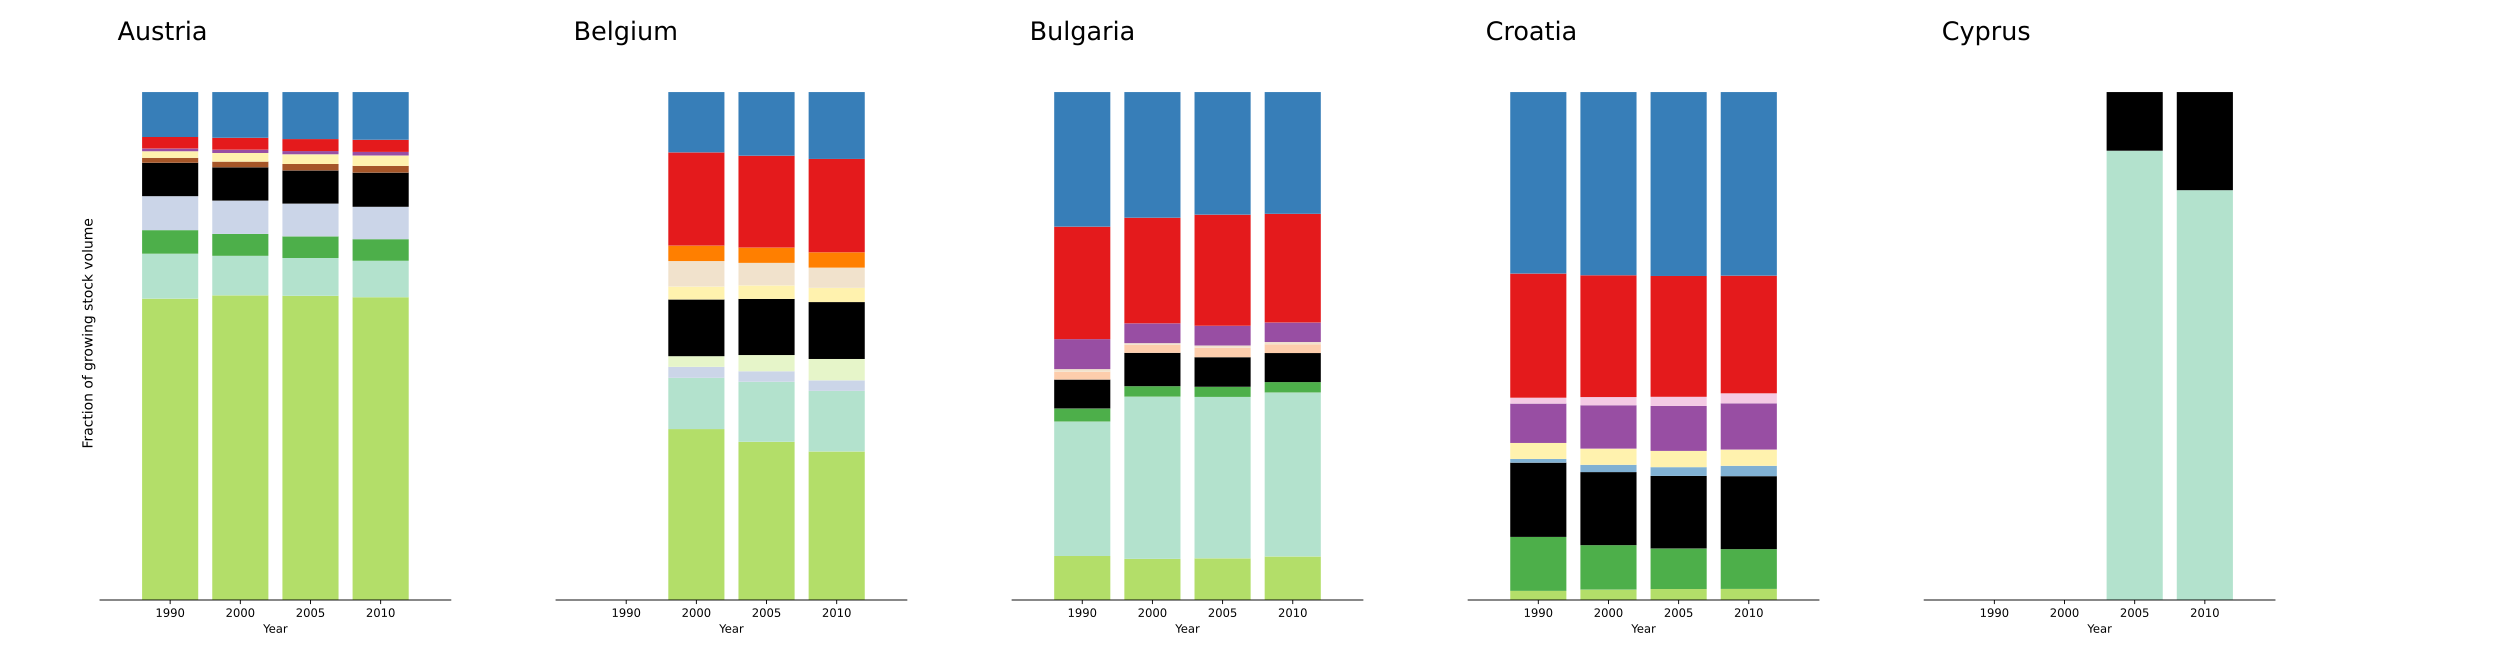 <?xml version="1.0" encoding="utf-8" standalone="no"?>
<!DOCTYPE svg PUBLIC "-//W3C//DTD SVG 1.1//EN"
  "http://www.w3.org/Graphics/SVG/1.1/DTD/svg11.dtd">
<!-- Created with matplotlib (https://matplotlib.org/) -->
<svg height="576pt" version="1.1" viewBox="0 0 2160 576" width="2160pt" xmlns="http://www.w3.org/2000/svg" xmlns:xlink="http://www.w3.org/1999/xlink">
 <defs>
  <style type="text/css">
*{stroke-linecap:butt;stroke-linejoin:round;}
  </style>
 </defs>
 <g id="figure_1">
  <g id="patch_1">
   <path d="M 0 576 
L 2160 576 
L 2160 0 
L 0 0 
z
" style="fill:#ffffff;"/>
  </g>
  <g id="axes_1">
   <g id="patch_2">
    <path d="M 86.4 518.4 
L 389.497 518.4 
L 389.497 57.6 
L 86.4 57.6 
z
" style="fill:#ffffff;"/>
   </g>
   <g id="patch_3">
    <path clip-path="url(#p9f1f3464ae)" d="M 122.772 518.4 
L 171.267 518.4 
L 171.267 258.021 
L 122.772 258.021 
z
" style="fill:#b3de69;"/>
   </g>
   <g id="patch_4">
    <path clip-path="url(#p9f1f3464ae)" d="M 183.391 518.4 
L 231.886 518.4 
L 231.886 255.168 
L 183.391 255.168 
z
" style="fill:#b3de69;"/>
   </g>
   <g id="patch_5">
    <path clip-path="url(#p9f1f3464ae)" d="M 244.01 518.4 
L 292.506 518.4 
L 292.506 255.564 
L 244.01 255.564 
z
" style="fill:#b3de69;"/>
   </g>
   <g id="patch_6">
    <path clip-path="url(#p9f1f3464ae)" d="M 304.63 518.4 
L 353.125 518.4 
L 353.125 256.796 
L 304.63 256.796 
z
" style="fill:#b3de69;"/>
   </g>
   <g id="patch_7">
    <path clip-path="url(#p9f1f3464ae)" d="M 122.772 258.021 
L 171.267 258.021 
L 171.267 219.201 
L 122.772 219.201 
z
" style="fill:#b3e2cd;"/>
   </g>
   <g id="patch_8">
    <path clip-path="url(#p9f1f3464ae)" d="M 183.391 255.168 
L 231.886 255.168 
L 231.886 221.03 
L 183.391 221.03 
z
" style="fill:#b3e2cd;"/>
   </g>
   <g id="patch_9">
    <path clip-path="url(#p9f1f3464ae)" d="M 244.01 255.564 
L 292.506 255.564 
L 292.506 222.908 
L 244.01 222.908 
z
" style="fill:#b3e2cd;"/>
   </g>
   <g id="patch_10">
    <path clip-path="url(#p9f1f3464ae)" d="M 304.63 256.796 
L 353.125 256.796 
L 353.125 225.31 
L 304.63 225.31 
z
" style="fill:#b3e2cd;"/>
   </g>
   <g id="patch_11">
    <path clip-path="url(#p9f1f3464ae)" d="M 122.772 219.201 
L 171.267 219.201 
L 171.267 198.844 
L 122.772 198.844 
z
" style="fill:#4daf4a;"/>
   </g>
   <g id="patch_12">
    <path clip-path="url(#p9f1f3464ae)" d="M 183.391 221.03 
L 231.886 221.03 
L 231.886 202.11 
L 183.391 202.11 
z
" style="fill:#4daf4a;"/>
   </g>
   <g id="patch_13">
    <path clip-path="url(#p9f1f3464ae)" d="M 244.01 222.908 
L 292.506 222.908 
L 292.506 204.191 
L 244.01 204.191 
z
" style="fill:#4daf4a;"/>
   </g>
   <g id="patch_14">
    <path clip-path="url(#p9f1f3464ae)" d="M 304.63 225.31 
L 353.125 225.31 
L 353.125 206.652 
L 304.63 206.652 
z
" style="fill:#4daf4a;"/>
   </g>
   <g id="patch_15">
    <path clip-path="url(#p9f1f3464ae)" d="M 122.772 198.844 
L 171.267 198.844 
L 171.267 169.492 
L 122.772 169.492 
z
" style="fill:#cbd5e8;"/>
   </g>
   <g id="patch_16">
    <path clip-path="url(#p9f1f3464ae)" d="M 183.391 202.11 
L 231.886 202.11 
L 231.886 173.319 
L 183.391 173.319 
z
" style="fill:#cbd5e8;"/>
   </g>
   <g id="patch_17">
    <path clip-path="url(#p9f1f3464ae)" d="M 244.01 204.191 
L 292.506 204.191 
L 292.506 175.916 
L 244.01 175.916 
z
" style="fill:#cbd5e8;"/>
   </g>
   <g id="patch_18">
    <path clip-path="url(#p9f1f3464ae)" d="M 304.63 206.652 
L 353.125 206.652 
L 353.125 178.665 
L 304.63 178.665 
z
" style="fill:#cbd5e8;"/>
   </g>
   <g id="patch_19">
    <path clip-path="url(#p9f1f3464ae)" d="M 122.772 169.492 
L 171.267 169.492 
L 171.267 140.614 
L 122.772 140.614 
z
"/>
   </g>
   <g id="patch_20">
    <path clip-path="url(#p9f1f3464ae)" d="M 183.391 173.319 
L 231.886 173.319 
L 231.886 144.528 
L 183.391 144.528 
z
"/>
   </g>
   <g id="patch_21">
    <path clip-path="url(#p9f1f3464ae)" d="M 244.01 175.916 
L 292.506 175.916 
L 292.506 147.243 
L 244.01 147.243 
z
"/>
   </g>
   <g id="patch_22">
    <path clip-path="url(#p9f1f3464ae)" d="M 304.63 178.665 
L 353.125 178.665 
L 353.125 149.123 
L 304.63 149.123 
z
"/>
   </g>
   <g id="patch_23">
    <path clip-path="url(#p9f1f3464ae)" d="M 122.772 140.614 
L 171.267 140.614 
L 171.267 136.353 
L 122.772 136.353 
z
" style="fill:#a65628;"/>
   </g>
   <g id="patch_24">
    <path clip-path="url(#p9f1f3464ae)" d="M 183.391 144.528 
L 231.886 144.528 
L 231.886 139.593 
L 183.391 139.593 
z
" style="fill:#a65628;"/>
   </g>
   <g id="patch_25">
    <path clip-path="url(#p9f1f3464ae)" d="M 244.01 147.243 
L 292.506 147.243 
L 292.506 141.668 
L 244.01 141.668 
z
" style="fill:#a65628;"/>
   </g>
   <g id="patch_26">
    <path clip-path="url(#p9f1f3464ae)" d="M 304.63 149.123 
L 353.125 149.123 
L 353.125 143.292 
L 304.63 143.292 
z
" style="fill:#a65628;"/>
   </g>
   <g id="patch_27">
    <path clip-path="url(#p9f1f3464ae)" d="M 122.772 136.353 
L 171.267 136.353 
L 171.267 130.672 
L 122.772 130.672 
z
" style="fill:#fff2ae;"/>
   </g>
   <g id="patch_28">
    <path clip-path="url(#p9f1f3464ae)" d="M 183.391 139.593 
L 231.886 139.593 
L 231.886 132.189 
L 183.391 132.189 
z
" style="fill:#fff2ae;"/>
   </g>
   <g id="patch_29">
    <path clip-path="url(#p9f1f3464ae)" d="M 244.01 141.668 
L 292.506 141.668 
L 292.506 133.305 
L 244.01 133.305 
z
" style="fill:#fff2ae;"/>
   </g>
   <g id="patch_30">
    <path clip-path="url(#p9f1f3464ae)" d="M 304.63 143.292 
L 353.125 143.292 
L 353.125 134.351 
L 304.63 134.351 
z
" style="fill:#fff2ae;"/>
   </g>
   <g id="patch_31">
    <path clip-path="url(#p9f1f3464ae)" d="M 122.772 130.672 
L 171.267 130.672 
L 171.267 128.305 
L 122.772 128.305 
z
" style="fill:#984ea3;"/>
   </g>
   <g id="patch_32">
    <path clip-path="url(#p9f1f3464ae)" d="M 183.391 132.189 
L 231.886 132.189 
L 231.886 129.31 
L 183.391 129.31 
z
" style="fill:#984ea3;"/>
   </g>
   <g id="patch_33">
    <path clip-path="url(#p9f1f3464ae)" d="M 244.01 133.305 
L 292.506 133.305 
L 292.506 130.517 
L 244.01 130.517 
z
" style="fill:#984ea3;"/>
   </g>
   <g id="patch_34">
    <path clip-path="url(#p9f1f3464ae)" d="M 304.63 134.351 
L 353.125 134.351 
L 353.125 131.242 
L 304.63 131.242 
z
" style="fill:#984ea3;"/>
   </g>
   <g id="patch_35">
    <path clip-path="url(#p9f1f3464ae)" d="M 122.772 128.305 
L 171.267 128.305 
L 171.267 118.363 
L 122.772 118.363 
z
" style="fill:#e41a1c;"/>
   </g>
   <g id="patch_36">
    <path clip-path="url(#p9f1f3464ae)" d="M 183.391 129.31 
L 231.886 129.31 
L 231.886 119.028 
L 183.391 119.028 
z
" style="fill:#e41a1c;"/>
   </g>
   <g id="patch_37">
    <path clip-path="url(#p9f1f3464ae)" d="M 244.01 130.517 
L 292.506 130.517 
L 292.506 120.163 
L 244.01 120.163 
z
" style="fill:#e41a1c;"/>
   </g>
   <g id="patch_38">
    <path clip-path="url(#p9f1f3464ae)" d="M 304.63 131.242 
L 353.125 131.242 
L 353.125 120.746 
L 304.63 120.746 
z
" style="fill:#e41a1c;"/>
   </g>
   <g id="patch_39">
    <path clip-path="url(#p9f1f3464ae)" d="M 122.772 118.363 
L 171.267 118.363 
L 171.267 79.543 
L 122.772 79.543 
z
" style="fill:#377eb8;"/>
   </g>
   <g id="patch_40">
    <path clip-path="url(#p9f1f3464ae)" d="M 183.391 119.028 
L 231.886 119.028 
L 231.886 79.543 
L 183.391 79.543 
z
" style="fill:#377eb8;"/>
   </g>
   <g id="patch_41">
    <path clip-path="url(#p9f1f3464ae)" d="M 244.01 120.163 
L 292.506 120.163 
L 292.506 79.543 
L 244.01 79.543 
z
" style="fill:#377eb8;"/>
   </g>
   <g id="patch_42">
    <path clip-path="url(#p9f1f3464ae)" d="M 304.63 120.746 
L 353.125 120.746 
L 353.125 79.543 
L 304.63 79.543 
z
" style="fill:#377eb8;"/>
   </g>
   <g id="matplotlib.axis_1">
    <g id="xtick_1">
     <g id="line2d_1">
      <defs>
       <path d="M 0 0 
L 0 3.5 
" id="m6a57e034b2" style="stroke:#000000;stroke-width:0.8;"/>
      </defs>
      <g>
       <use style="stroke:#000000;stroke-width:0.8;" x="147.019" xlink:href="#m6a57e034b2" y="518.4"/>
      </g>
     </g>
     <g id="text_1">
      <!-- 1990 -->
      <defs>
       <path d="M 12.406 8.297 
L 28.516 8.297 
L 28.516 63.922 
L 10.984 60.406 
L 10.984 69.391 
L 28.422 72.906 
L 38.281 72.906 
L 38.281 8.297 
L 54.391 8.297 
L 54.391 0 
L 12.406 0 
z
" id="DejaVuSans-49"/>
       <path d="M 10.984 1.516 
L 10.984 10.5 
Q 14.703 8.734 18.5 7.812 
Q 22.312 6.891 25.984 6.891 
Q 35.75 6.891 40.891 13.453 
Q 46.047 20.016 46.781 33.406 
Q 43.953 29.203 39.594 26.953 
Q 35.25 24.703 29.984 24.703 
Q 19.047 24.703 12.672 31.312 
Q 6.297 37.938 6.297 49.422 
Q 6.297 60.641 12.938 67.422 
Q 19.578 74.219 30.609 74.219 
Q 43.266 74.219 49.922 64.516 
Q 56.594 54.828 56.594 36.375 
Q 56.594 19.141 48.406 8.859 
Q 40.234 -1.422 26.422 -1.422 
Q 22.703 -1.422 18.891 -0.688 
Q 15.094 0.047 10.984 1.516 
z
M 30.609 32.422 
Q 37.25 32.422 41.125 36.953 
Q 45.016 41.5 45.016 49.422 
Q 45.016 57.281 41.125 61.844 
Q 37.25 66.406 30.609 66.406 
Q 23.969 66.406 20.094 61.844 
Q 16.219 57.281 16.219 49.422 
Q 16.219 41.5 20.094 36.953 
Q 23.969 32.422 30.609 32.422 
z
" id="DejaVuSans-57"/>
       <path d="M 31.781 66.406 
Q 24.172 66.406 20.328 58.906 
Q 16.5 51.422 16.5 36.375 
Q 16.5 21.391 20.328 13.891 
Q 24.172 6.391 31.781 6.391 
Q 39.453 6.391 43.281 13.891 
Q 47.125 21.391 47.125 36.375 
Q 47.125 51.422 43.281 58.906 
Q 39.453 66.406 31.781 66.406 
z
M 31.781 74.219 
Q 44.047 74.219 50.516 64.516 
Q 56.984 54.828 56.984 36.375 
Q 56.984 17.969 50.516 8.266 
Q 44.047 -1.422 31.781 -1.422 
Q 19.531 -1.422 13.062 8.266 
Q 6.594 17.969 6.594 36.375 
Q 6.594 54.828 13.062 64.516 
Q 19.531 74.219 31.781 74.219 
z
" id="DejaVuSans-48"/>
      </defs>
      <g transform="translate(134.294 532.998)scale(0.1 -0.1)">
       <use xlink:href="#DejaVuSans-49"/>
       <use x="63.623" xlink:href="#DejaVuSans-57"/>
       <use x="127.246" xlink:href="#DejaVuSans-57"/>
       <use x="190.869" xlink:href="#DejaVuSans-48"/>
      </g>
     </g>
    </g>
    <g id="xtick_2">
     <g id="line2d_2">
      <g>
       <use style="stroke:#000000;stroke-width:0.8;" x="207.639" xlink:href="#m6a57e034b2" y="518.4"/>
      </g>
     </g>
     <g id="text_2">
      <!-- 2000 -->
      <defs>
       <path d="M 19.188 8.297 
L 53.609 8.297 
L 53.609 0 
L 7.328 0 
L 7.328 8.297 
Q 12.938 14.109 22.625 23.891 
Q 32.328 33.688 34.812 36.531 
Q 39.547 41.844 41.422 45.531 
Q 43.312 49.219 43.312 52.781 
Q 43.312 58.594 39.234 62.25 
Q 35.156 65.922 28.609 65.922 
Q 23.969 65.922 18.812 64.312 
Q 13.672 62.703 7.812 59.422 
L 7.812 69.391 
Q 13.766 71.781 18.938 73 
Q 24.125 74.219 28.422 74.219 
Q 39.75 74.219 46.484 68.547 
Q 53.219 62.891 53.219 53.422 
Q 53.219 48.922 51.531 44.891 
Q 49.859 40.875 45.406 35.406 
Q 44.188 33.984 37.641 27.219 
Q 31.109 20.453 19.188 8.297 
z
" id="DejaVuSans-50"/>
      </defs>
      <g transform="translate(194.914 532.998)scale(0.1 -0.1)">
       <use xlink:href="#DejaVuSans-50"/>
       <use x="63.623" xlink:href="#DejaVuSans-48"/>
       <use x="127.246" xlink:href="#DejaVuSans-48"/>
       <use x="190.869" xlink:href="#DejaVuSans-48"/>
      </g>
     </g>
    </g>
    <g id="xtick_3">
     <g id="line2d_3">
      <g>
       <use style="stroke:#000000;stroke-width:0.8;" x="268.258" xlink:href="#m6a57e034b2" y="518.4"/>
      </g>
     </g>
     <g id="text_3">
      <!-- 2005 -->
      <defs>
       <path d="M 10.797 72.906 
L 49.516 72.906 
L 49.516 64.594 
L 19.828 64.594 
L 19.828 46.734 
Q 21.969 47.469 24.109 47.828 
Q 26.266 48.188 28.422 48.188 
Q 40.625 48.188 47.75 41.5 
Q 54.891 34.812 54.891 23.391 
Q 54.891 11.625 47.562 5.094 
Q 40.234 -1.422 26.906 -1.422 
Q 22.312 -1.422 17.547 -0.641 
Q 12.797 0.141 7.719 1.703 
L 7.719 11.625 
Q 12.109 9.234 16.797 8.062 
Q 21.484 6.891 26.703 6.891 
Q 35.156 6.891 40.078 11.328 
Q 45.016 15.766 45.016 23.391 
Q 45.016 31 40.078 35.438 
Q 35.156 39.891 26.703 39.891 
Q 22.75 39.891 18.812 39.016 
Q 14.891 38.141 10.797 36.281 
z
" id="DejaVuSans-53"/>
      </defs>
      <g transform="translate(255.533 532.998)scale(0.1 -0.1)">
       <use xlink:href="#DejaVuSans-50"/>
       <use x="63.623" xlink:href="#DejaVuSans-48"/>
       <use x="127.246" xlink:href="#DejaVuSans-48"/>
       <use x="190.869" xlink:href="#DejaVuSans-53"/>
      </g>
     </g>
    </g>
    <g id="xtick_4">
     <g id="line2d_4">
      <g>
       <use style="stroke:#000000;stroke-width:0.8;" x="328.877" xlink:href="#m6a57e034b2" y="518.4"/>
      </g>
     </g>
     <g id="text_4">
      <!-- 2010 -->
      <g transform="translate(316.152 532.998)scale(0.1 -0.1)">
       <use xlink:href="#DejaVuSans-50"/>
       <use x="63.623" xlink:href="#DejaVuSans-48"/>
       <use x="127.246" xlink:href="#DejaVuSans-49"/>
       <use x="190.869" xlink:href="#DejaVuSans-48"/>
      </g>
     </g>
    </g>
    <g id="text_5">
     <!-- Year -->
     <defs>
      <path d="M -0.203 72.906 
L 10.406 72.906 
L 30.609 42.922 
L 50.688 72.906 
L 61.281 72.906 
L 35.5 34.719 
L 35.5 0 
L 25.594 0 
L 25.594 34.719 
z
" id="DejaVuSans-89"/>
      <path d="M 56.203 29.594 
L 56.203 25.203 
L 14.891 25.203 
Q 15.484 15.922 20.484 11.062 
Q 25.484 6.203 34.422 6.203 
Q 39.594 6.203 44.453 7.469 
Q 49.312 8.734 54.109 11.281 
L 54.109 2.781 
Q 49.266 0.734 44.188 -0.344 
Q 39.109 -1.422 33.891 -1.422 
Q 20.797 -1.422 13.156 6.188 
Q 5.516 13.812 5.516 26.812 
Q 5.516 40.234 12.766 48.109 
Q 20.016 56 32.328 56 
Q 43.359 56 49.781 48.891 
Q 56.203 41.797 56.203 29.594 
z
M 47.219 32.234 
Q 47.125 39.594 43.094 43.984 
Q 39.062 48.391 32.422 48.391 
Q 24.906 48.391 20.391 44.141 
Q 15.875 39.891 15.188 32.172 
z
" id="DejaVuSans-101"/>
      <path d="M 34.281 27.484 
Q 23.391 27.484 19.188 25 
Q 14.984 22.516 14.984 16.5 
Q 14.984 11.719 18.141 8.906 
Q 21.297 6.109 26.703 6.109 
Q 34.188 6.109 38.703 11.406 
Q 43.219 16.703 43.219 25.484 
L 43.219 27.484 
z
M 52.203 31.203 
L 52.203 0 
L 43.219 0 
L 43.219 8.297 
Q 40.141 3.328 35.547 0.953 
Q 30.953 -1.422 24.312 -1.422 
Q 15.922 -1.422 10.953 3.297 
Q 6 8.016 6 15.922 
Q 6 25.141 12.172 29.828 
Q 18.359 34.516 30.609 34.516 
L 43.219 34.516 
L 43.219 35.406 
Q 43.219 41.609 39.141 45 
Q 35.062 48.391 27.688 48.391 
Q 23 48.391 18.547 47.266 
Q 14.109 46.141 10.016 43.891 
L 10.016 52.203 
Q 14.938 54.109 19.578 55.047 
Q 24.219 56 28.609 56 
Q 40.484 56 46.344 49.844 
Q 52.203 43.703 52.203 31.203 
z
" id="DejaVuSans-97"/>
      <path d="M 41.109 46.297 
Q 39.594 47.172 37.812 47.578 
Q 36.031 48 33.891 48 
Q 26.266 48 22.188 43.047 
Q 18.109 38.094 18.109 28.812 
L 18.109 0 
L 9.078 0 
L 9.078 54.688 
L 18.109 54.688 
L 18.109 46.188 
Q 20.953 51.172 25.484 53.578 
Q 30.031 56 36.531 56 
Q 37.453 56 38.578 55.875 
Q 39.703 55.766 41.062 55.516 
z
" id="DejaVuSans-114"/>
     </defs>
     <g transform="translate(227.361 546.677)scale(0.1 -0.1)">
      <use xlink:href="#DejaVuSans-89"/>
      <use x="47.834" xlink:href="#DejaVuSans-101"/>
      <use x="109.357" xlink:href="#DejaVuSans-97"/>
      <use x="170.637" xlink:href="#DejaVuSans-114"/>
     </g>
    </g>
   </g>
   <g id="matplotlib.axis_2">
    <g id="text_6">
     <!-- Fraction of growing stock volume -->
     <defs>
      <path d="M 9.812 72.906 
L 51.703 72.906 
L 51.703 64.594 
L 19.672 64.594 
L 19.672 43.109 
L 48.578 43.109 
L 48.578 34.812 
L 19.672 34.812 
L 19.672 0 
L 9.812 0 
z
" id="DejaVuSans-70"/>
      <path d="M 48.781 52.594 
L 48.781 44.188 
Q 44.969 46.297 41.141 47.344 
Q 37.312 48.391 33.406 48.391 
Q 24.656 48.391 19.812 42.844 
Q 14.984 37.312 14.984 27.297 
Q 14.984 17.281 19.812 11.734 
Q 24.656 6.203 33.406 6.203 
Q 37.312 6.203 41.141 7.25 
Q 44.969 8.297 48.781 10.406 
L 48.781 2.094 
Q 45.016 0.344 40.984 -0.531 
Q 36.969 -1.422 32.422 -1.422 
Q 20.062 -1.422 12.781 6.344 
Q 5.516 14.109 5.516 27.297 
Q 5.516 40.672 12.859 48.328 
Q 20.219 56 33.016 56 
Q 37.156 56 41.109 55.141 
Q 45.062 54.297 48.781 52.594 
z
" id="DejaVuSans-99"/>
      <path d="M 18.312 70.219 
L 18.312 54.688 
L 36.812 54.688 
L 36.812 47.703 
L 18.312 47.703 
L 18.312 18.016 
Q 18.312 11.328 20.141 9.422 
Q 21.969 7.516 27.594 7.516 
L 36.812 7.516 
L 36.812 0 
L 27.594 0 
Q 17.188 0 13.234 3.875 
Q 9.281 7.766 9.281 18.016 
L 9.281 47.703 
L 2.688 47.703 
L 2.688 54.688 
L 9.281 54.688 
L 9.281 70.219 
z
" id="DejaVuSans-116"/>
      <path d="M 9.422 54.688 
L 18.406 54.688 
L 18.406 0 
L 9.422 0 
z
M 9.422 75.984 
L 18.406 75.984 
L 18.406 64.594 
L 9.422 64.594 
z
" id="DejaVuSans-105"/>
      <path d="M 30.609 48.391 
Q 23.391 48.391 19.188 42.75 
Q 14.984 37.109 14.984 27.297 
Q 14.984 17.484 19.156 11.844 
Q 23.344 6.203 30.609 6.203 
Q 37.797 6.203 41.984 11.859 
Q 46.188 17.531 46.188 27.297 
Q 46.188 37.016 41.984 42.703 
Q 37.797 48.391 30.609 48.391 
z
M 30.609 56 
Q 42.328 56 49.016 48.375 
Q 55.719 40.766 55.719 27.297 
Q 55.719 13.875 49.016 6.219 
Q 42.328 -1.422 30.609 -1.422 
Q 18.844 -1.422 12.172 6.219 
Q 5.516 13.875 5.516 27.297 
Q 5.516 40.766 12.172 48.375 
Q 18.844 56 30.609 56 
z
" id="DejaVuSans-111"/>
      <path d="M 54.891 33.016 
L 54.891 0 
L 45.906 0 
L 45.906 32.719 
Q 45.906 40.484 42.875 44.328 
Q 39.844 48.188 33.797 48.188 
Q 26.516 48.188 22.312 43.547 
Q 18.109 38.922 18.109 30.906 
L 18.109 0 
L 9.078 0 
L 9.078 54.688 
L 18.109 54.688 
L 18.109 46.188 
Q 21.344 51.125 25.703 53.562 
Q 30.078 56 35.797 56 
Q 45.219 56 50.047 50.172 
Q 54.891 44.344 54.891 33.016 
z
" id="DejaVuSans-110"/>
      <path id="DejaVuSans-32"/>
      <path d="M 37.109 75.984 
L 37.109 68.5 
L 28.516 68.5 
Q 23.688 68.5 21.797 66.547 
Q 19.922 64.594 19.922 59.516 
L 19.922 54.688 
L 34.719 54.688 
L 34.719 47.703 
L 19.922 47.703 
L 19.922 0 
L 10.891 0 
L 10.891 47.703 
L 2.297 47.703 
L 2.297 54.688 
L 10.891 54.688 
L 10.891 58.5 
Q 10.891 67.625 15.141 71.797 
Q 19.391 75.984 28.609 75.984 
z
" id="DejaVuSans-102"/>
      <path d="M 45.406 27.984 
Q 45.406 37.75 41.375 43.109 
Q 37.359 48.484 30.078 48.484 
Q 22.859 48.484 18.828 43.109 
Q 14.797 37.75 14.797 27.984 
Q 14.797 18.266 18.828 12.891 
Q 22.859 7.516 30.078 7.516 
Q 37.359 7.516 41.375 12.891 
Q 45.406 18.266 45.406 27.984 
z
M 54.391 6.781 
Q 54.391 -7.172 48.188 -13.984 
Q 42 -20.797 29.203 -20.797 
Q 24.469 -20.797 20.266 -20.094 
Q 16.062 -19.391 12.109 -17.922 
L 12.109 -9.188 
Q 16.062 -11.328 19.922 -12.344 
Q 23.781 -13.375 27.781 -13.375 
Q 36.625 -13.375 41.016 -8.766 
Q 45.406 -4.156 45.406 5.172 
L 45.406 9.625 
Q 42.625 4.781 38.281 2.391 
Q 33.938 0 27.875 0 
Q 17.828 0 11.672 7.656 
Q 5.516 15.328 5.516 27.984 
Q 5.516 40.672 11.672 48.328 
Q 17.828 56 27.875 56 
Q 33.938 56 38.281 53.609 
Q 42.625 51.219 45.406 46.391 
L 45.406 54.688 
L 54.391 54.688 
z
" id="DejaVuSans-103"/>
      <path d="M 4.203 54.688 
L 13.188 54.688 
L 24.422 12.016 
L 35.594 54.688 
L 46.188 54.688 
L 57.422 12.016 
L 68.609 54.688 
L 77.594 54.688 
L 63.281 0 
L 52.688 0 
L 40.922 44.828 
L 29.109 0 
L 18.5 0 
z
" id="DejaVuSans-119"/>
      <path d="M 44.281 53.078 
L 44.281 44.578 
Q 40.484 46.531 36.375 47.5 
Q 32.281 48.484 27.875 48.484 
Q 21.188 48.484 17.844 46.438 
Q 14.5 44.391 14.5 40.281 
Q 14.5 37.156 16.891 35.375 
Q 19.281 33.594 26.516 31.984 
L 29.594 31.297 
Q 39.156 29.25 43.188 25.516 
Q 47.219 21.781 47.219 15.094 
Q 47.219 7.469 41.188 3.016 
Q 35.156 -1.422 24.609 -1.422 
Q 20.219 -1.422 15.453 -0.562 
Q 10.688 0.297 5.422 2 
L 5.422 11.281 
Q 10.406 8.688 15.234 7.391 
Q 20.062 6.109 24.812 6.109 
Q 31.156 6.109 34.562 8.281 
Q 37.984 10.453 37.984 14.406 
Q 37.984 18.062 35.516 20.016 
Q 33.062 21.969 24.703 23.781 
L 21.578 24.516 
Q 13.234 26.266 9.516 29.906 
Q 5.812 33.547 5.812 39.891 
Q 5.812 47.609 11.281 51.797 
Q 16.75 56 26.812 56 
Q 31.781 56 36.172 55.266 
Q 40.578 54.547 44.281 53.078 
z
" id="DejaVuSans-115"/>
      <path d="M 9.078 75.984 
L 18.109 75.984 
L 18.109 31.109 
L 44.922 54.688 
L 56.391 54.688 
L 27.391 29.109 
L 57.625 0 
L 45.906 0 
L 18.109 26.703 
L 18.109 0 
L 9.078 0 
z
" id="DejaVuSans-107"/>
      <path d="M 2.984 54.688 
L 12.5 54.688 
L 29.594 8.797 
L 46.688 54.688 
L 56.203 54.688 
L 35.688 0 
L 23.484 0 
z
" id="DejaVuSans-118"/>
      <path d="M 9.422 75.984 
L 18.406 75.984 
L 18.406 0 
L 9.422 0 
z
" id="DejaVuSans-108"/>
      <path d="M 8.5 21.578 
L 8.5 54.688 
L 17.484 54.688 
L 17.484 21.922 
Q 17.484 14.156 20.5 10.266 
Q 23.531 6.391 29.594 6.391 
Q 36.859 6.391 41.078 11.031 
Q 45.312 15.672 45.312 23.688 
L 45.312 54.688 
L 54.297 54.688 
L 54.297 0 
L 45.312 0 
L 45.312 8.406 
Q 42.047 3.422 37.719 1 
Q 33.406 -1.422 27.688 -1.422 
Q 18.266 -1.422 13.375 4.438 
Q 8.5 10.297 8.5 21.578 
z
M 31.109 56 
z
" id="DejaVuSans-117"/>
      <path d="M 52 44.188 
Q 55.375 50.25 60.062 53.125 
Q 64.75 56 71.094 56 
Q 79.641 56 84.281 50.016 
Q 88.922 44.047 88.922 33.016 
L 88.922 0 
L 79.891 0 
L 79.891 32.719 
Q 79.891 40.578 77.094 44.375 
Q 74.312 48.188 68.609 48.188 
Q 61.625 48.188 57.562 43.547 
Q 53.516 38.922 53.516 30.906 
L 53.516 0 
L 44.484 0 
L 44.484 32.719 
Q 44.484 40.625 41.703 44.406 
Q 38.922 48.188 33.109 48.188 
Q 26.219 48.188 22.156 43.531 
Q 18.109 38.875 18.109 30.906 
L 18.109 0 
L 9.078 0 
L 9.078 54.688 
L 18.109 54.688 
L 18.109 46.188 
Q 21.188 51.219 25.484 53.609 
Q 29.781 56 35.688 56 
Q 41.656 56 45.828 52.969 
Q 50 49.953 52 44.188 
z
" id="DejaVuSans-109"/>
     </defs>
     <g transform="translate(79.904 387.51)rotate(-90)scale(0.12 -0.12)">
      <use xlink:href="#DejaVuSans-70"/>
      <use x="50.27" xlink:href="#DejaVuSans-114"/>
      <use x="91.383" xlink:href="#DejaVuSans-97"/>
      <use x="152.662" xlink:href="#DejaVuSans-99"/>
      <use x="207.643" xlink:href="#DejaVuSans-116"/>
      <use x="246.852" xlink:href="#DejaVuSans-105"/>
      <use x="274.635" xlink:href="#DejaVuSans-111"/>
      <use x="335.816" xlink:href="#DejaVuSans-110"/>
      <use x="399.195" xlink:href="#DejaVuSans-32"/>
      <use x="430.982" xlink:href="#DejaVuSans-111"/>
      <use x="492.164" xlink:href="#DejaVuSans-102"/>
      <use x="527.369" xlink:href="#DejaVuSans-32"/>
      <use x="559.156" xlink:href="#DejaVuSans-103"/>
      <use x="622.633" xlink:href="#DejaVuSans-114"/>
      <use x="661.496" xlink:href="#DejaVuSans-111"/>
      <use x="722.678" xlink:href="#DejaVuSans-119"/>
      <use x="804.465" xlink:href="#DejaVuSans-105"/>
      <use x="832.248" xlink:href="#DejaVuSans-110"/>
      <use x="895.627" xlink:href="#DejaVuSans-103"/>
      <use x="959.104" xlink:href="#DejaVuSans-32"/>
      <use x="990.891" xlink:href="#DejaVuSans-115"/>
      <use x="1042.99" xlink:href="#DejaVuSans-116"/>
      <use x="1082.199" xlink:href="#DejaVuSans-111"/>
      <use x="1143.381" xlink:href="#DejaVuSans-99"/>
      <use x="1198.361" xlink:href="#DejaVuSans-107"/>
      <use x="1256.271" xlink:href="#DejaVuSans-32"/>
      <use x="1288.059" xlink:href="#DejaVuSans-118"/>
      <use x="1347.238" xlink:href="#DejaVuSans-111"/>
      <use x="1408.42" xlink:href="#DejaVuSans-108"/>
      <use x="1436.203" xlink:href="#DejaVuSans-117"/>
      <use x="1499.582" xlink:href="#DejaVuSans-109"/>
      <use x="1596.994" xlink:href="#DejaVuSans-101"/>
     </g>
    </g>
   </g>
   <g id="patch_43">
    <path d="M 86.4 518.4 
L 389.497 518.4 
" style="fill:none;stroke:#000000;stroke-linecap:square;stroke-linejoin:miter;stroke-width:0.8;"/>
   </g>
   <g id="text_7">
    <!-- Austria -->
    <defs>
     <path d="M 34.188 63.188 
L 20.797 26.906 
L 47.609 26.906 
z
M 28.609 72.906 
L 39.797 72.906 
L 67.578 0 
L 57.328 0 
L 50.688 18.703 
L 17.828 18.703 
L 11.188 0 
L 0.781 0 
z
" id="DejaVuSans-65"/>
    </defs>
    <g transform="translate(101.555 34.56)scale(0.22 -0.22)">
     <use xlink:href="#DejaVuSans-65"/>
     <use x="68.408" xlink:href="#DejaVuSans-117"/>
     <use x="131.787" xlink:href="#DejaVuSans-115"/>
     <use x="183.887" xlink:href="#DejaVuSans-116"/>
     <use x="223.096" xlink:href="#DejaVuSans-114"/>
     <use x="264.209" xlink:href="#DejaVuSans-105"/>
     <use x="291.992" xlink:href="#DejaVuSans-97"/>
    </g>
   </g>
  </g>
  <g id="axes_2">
   <g id="patch_44">
    <path d="M 480.426 518.4 
L 783.523 518.4 
L 783.523 57.6 
L 480.426 57.6 
z
" style="fill:#ffffff;"/>
   </g>
   <g id="patch_45">
    <path clip-path="url(#p4f90c0adf3)" d="M 577.417 518.4 
L 625.912 518.4 
L 625.912 370.721 
L 577.417 370.721 
z
" style="fill:#b3de69;"/>
   </g>
   <g id="patch_46">
    <path clip-path="url(#p4f90c0adf3)" d="M 638.036 518.4 
L 686.532 518.4 
L 686.532 381.711 
L 638.036 381.711 
z
" style="fill:#b3de69;"/>
   </g>
   <g id="patch_47">
    <path clip-path="url(#p4f90c0adf3)" d="M 698.655 518.4 
L 747.151 518.4 
L 747.151 390.062 
L 698.655 390.062 
z
" style="fill:#b3de69;"/>
   </g>
   <g id="patch_48">
    <path clip-path="url(#p4f90c0adf3)" d="M 577.417 370.721 
L 625.912 370.721 
L 625.912 326.417 
L 577.417 326.417 
z
" style="fill:#b3e2cd;"/>
   </g>
   <g id="patch_49">
    <path clip-path="url(#p4f90c0adf3)" d="M 638.036 381.711 
L 686.532 381.711 
L 686.532 329.837 
L 638.036 329.837 
z
" style="fill:#b3e2cd;"/>
   </g>
   <g id="patch_50">
    <path clip-path="url(#p4f90c0adf3)" d="M 698.655 390.062 
L 747.151 390.062 
L 747.151 337.694 
L 698.655 337.694 
z
" style="fill:#b3e2cd;"/>
   </g>
   <g id="patch_51">
    <path clip-path="url(#p4f90c0adf3)" d="M 577.417 326.417 
L 625.912 326.417 
L 625.912 316.944 
L 577.417 316.944 
z
" style="fill:#cbd5e8;"/>
   </g>
   <g id="patch_52">
    <path clip-path="url(#p4f90c0adf3)" d="M 638.036 329.837 
L 686.532 329.837 
L 686.532 320.759 
L 638.036 320.759 
z
" style="fill:#cbd5e8;"/>
   </g>
   <g id="patch_53">
    <path clip-path="url(#p4f90c0adf3)" d="M 698.655 337.694 
L 747.151 337.694 
L 747.151 328.597 
L 698.655 328.597 
z
" style="fill:#cbd5e8;"/>
   </g>
   <g id="patch_54">
    <path clip-path="url(#p4f90c0adf3)" d="M 577.417 316.944 
L 625.912 316.944 
L 625.912 307.749 
L 577.417 307.749 
z
" style="fill:#e6f5c9;"/>
   </g>
   <g id="patch_55">
    <path clip-path="url(#p4f90c0adf3)" d="M 638.036 320.759 
L 686.532 320.759 
L 686.532 306.753 
L 638.036 306.753 
z
" style="fill:#e6f5c9;"/>
   </g>
   <g id="patch_56">
    <path clip-path="url(#p4f90c0adf3)" d="M 698.655 328.597 
L 747.151 328.597 
L 747.151 310.158 
L 698.655 310.158 
z
" style="fill:#e6f5c9;"/>
   </g>
   <g id="patch_57">
    <path clip-path="url(#p4f90c0adf3)" d="M 577.417 307.749 
L 625.912 307.749 
L 625.912 258.708 
L 577.417 258.708 
z
"/>
   </g>
   <g id="patch_58">
    <path clip-path="url(#p4f90c0adf3)" d="M 638.036 306.753 
L 686.532 306.753 
L 686.532 258.25 
L 638.036 258.25 
z
"/>
   </g>
   <g id="patch_59">
    <path clip-path="url(#p4f90c0adf3)" d="M 698.655 310.158 
L 747.151 310.158 
L 747.151 260.986 
L 698.655 260.986 
z
"/>
   </g>
   <g id="patch_60">
    <path clip-path="url(#p4f90c0adf3)" d="M 577.417 258.708 
L 625.912 258.708 
L 625.912 247.562 
L 577.417 247.562 
z
" style="fill:#fff2ae;"/>
   </g>
   <g id="patch_61">
    <path clip-path="url(#p4f90c0adf3)" d="M 638.036 258.25 
L 686.532 258.25 
L 686.532 246.578 
L 638.036 246.578 
z
" style="fill:#fff2ae;"/>
   </g>
   <g id="patch_62">
    <path clip-path="url(#p4f90c0adf3)" d="M 698.655 260.986 
L 747.151 260.986 
L 747.151 248.693 
L 698.655 248.693 
z
" style="fill:#fff2ae;"/>
   </g>
   <g id="patch_63">
    <path clip-path="url(#p4f90c0adf3)" d="M 577.417 247.562 
L 625.912 247.562 
L 625.912 225.55 
L 577.417 225.55 
z
" style="fill:#f1e2cc;"/>
   </g>
   <g id="patch_64">
    <path clip-path="url(#p4f90c0adf3)" d="M 638.036 246.578 
L 686.532 246.578 
L 686.532 227.125 
L 638.036 227.125 
z
" style="fill:#f1e2cc;"/>
   </g>
   <g id="patch_65">
    <path clip-path="url(#p4f90c0adf3)" d="M 698.655 248.693 
L 747.151 248.693 
L 747.151 231.237 
L 698.655 231.237 
z
" style="fill:#f1e2cc;"/>
   </g>
   <g id="patch_66">
    <path clip-path="url(#p4f90c0adf3)" d="M 577.417 225.55 
L 625.912 225.55 
L 625.912 212.175 
L 577.417 212.175 
z
" style="fill:#ff7f00;"/>
   </g>
   <g id="patch_67">
    <path clip-path="url(#p4f90c0adf3)" d="M 638.036 227.125 
L 686.532 227.125 
L 686.532 213.897 
L 638.036 213.897 
z
" style="fill:#ff7f00;"/>
   </g>
   <g id="patch_68">
    <path clip-path="url(#p4f90c0adf3)" d="M 698.655 231.237 
L 747.151 231.237 
L 747.151 217.961 
L 698.655 217.961 
z
" style="fill:#ff7f00;"/>
   </g>
   <g id="patch_69">
    <path clip-path="url(#p4f90c0adf3)" d="M 577.417 212.175 
L 625.912 212.175 
L 625.912 131.648 
L 577.417 131.648 
z
" style="fill:#e41a1c;"/>
   </g>
   <g id="patch_70">
    <path clip-path="url(#p4f90c0adf3)" d="M 638.036 213.897 
L 686.532 213.897 
L 686.532 134.53 
L 638.036 134.53 
z
" style="fill:#e41a1c;"/>
   </g>
   <g id="patch_71">
    <path clip-path="url(#p4f90c0adf3)" d="M 698.655 217.961 
L 747.151 217.961 
L 747.151 137.32 
L 698.655 137.32 
z
" style="fill:#e41a1c;"/>
   </g>
   <g id="patch_72">
    <path clip-path="url(#p4f90c0adf3)" d="M 577.417 131.648 
L 625.912 131.648 
L 625.912 79.543 
L 577.417 79.543 
z
" style="fill:#377eb8;"/>
   </g>
   <g id="patch_73">
    <path clip-path="url(#p4f90c0adf3)" d="M 638.036 134.53 
L 686.532 134.53 
L 686.532 79.543 
L 638.036 79.543 
z
" style="fill:#377eb8;"/>
   </g>
   <g id="patch_74">
    <path clip-path="url(#p4f90c0adf3)" d="M 698.655 137.32 
L 747.151 137.32 
L 747.151 79.543 
L 698.655 79.543 
z
" style="fill:#377eb8;"/>
   </g>
   <g id="matplotlib.axis_3">
    <g id="xtick_5">
     <g id="line2d_5">
      <g>
       <use style="stroke:#000000;stroke-width:0.8;" x="541.045" xlink:href="#m6a57e034b2" y="518.4"/>
      </g>
     </g>
     <g id="text_8">
      <!-- 1990 -->
      <g transform="translate(528.32 532.998)scale(0.1 -0.1)">
       <use xlink:href="#DejaVuSans-49"/>
       <use x="63.623" xlink:href="#DejaVuSans-57"/>
       <use x="127.246" xlink:href="#DejaVuSans-57"/>
       <use x="190.869" xlink:href="#DejaVuSans-48"/>
      </g>
     </g>
    </g>
    <g id="xtick_6">
     <g id="line2d_6">
      <g>
       <use style="stroke:#000000;stroke-width:0.8;" x="601.665" xlink:href="#m6a57e034b2" y="518.4"/>
      </g>
     </g>
     <g id="text_9">
      <!-- 2000 -->
      <g transform="translate(588.94 532.998)scale(0.1 -0.1)">
       <use xlink:href="#DejaVuSans-50"/>
       <use x="63.623" xlink:href="#DejaVuSans-48"/>
       <use x="127.246" xlink:href="#DejaVuSans-48"/>
       <use x="190.869" xlink:href="#DejaVuSans-48"/>
      </g>
     </g>
    </g>
    <g id="xtick_7">
     <g id="line2d_7">
      <g>
       <use style="stroke:#000000;stroke-width:0.8;" x="662.284" xlink:href="#m6a57e034b2" y="518.4"/>
      </g>
     </g>
     <g id="text_10">
      <!-- 2005 -->
      <g transform="translate(649.559 532.998)scale(0.1 -0.1)">
       <use xlink:href="#DejaVuSans-50"/>
       <use x="63.623" xlink:href="#DejaVuSans-48"/>
       <use x="127.246" xlink:href="#DejaVuSans-48"/>
       <use x="190.869" xlink:href="#DejaVuSans-53"/>
      </g>
     </g>
    </g>
    <g id="xtick_8">
     <g id="line2d_8">
      <g>
       <use style="stroke:#000000;stroke-width:0.8;" x="722.903" xlink:href="#m6a57e034b2" y="518.4"/>
      </g>
     </g>
     <g id="text_11">
      <!-- 2010 -->
      <g transform="translate(710.178 532.998)scale(0.1 -0.1)">
       <use xlink:href="#DejaVuSans-50"/>
       <use x="63.623" xlink:href="#DejaVuSans-48"/>
       <use x="127.246" xlink:href="#DejaVuSans-49"/>
       <use x="190.869" xlink:href="#DejaVuSans-48"/>
      </g>
     </g>
    </g>
    <g id="text_12">
     <!-- Year -->
     <g transform="translate(621.387 546.677)scale(0.1 -0.1)">
      <use xlink:href="#DejaVuSans-89"/>
      <use x="47.834" xlink:href="#DejaVuSans-101"/>
      <use x="109.357" xlink:href="#DejaVuSans-97"/>
      <use x="170.637" xlink:href="#DejaVuSans-114"/>
     </g>
    </g>
   </g>
   <g id="matplotlib.axis_4"/>
   <g id="patch_75">
    <path d="M 480.426 518.4 
L 783.523 518.4 
" style="fill:none;stroke:#000000;stroke-linecap:square;stroke-linejoin:miter;stroke-width:0.8;"/>
   </g>
   <g id="text_13">
    <!-- Belgium -->
    <defs>
     <path d="M 19.672 34.812 
L 19.672 8.109 
L 35.5 8.109 
Q 43.453 8.109 47.281 11.406 
Q 51.125 14.703 51.125 21.484 
Q 51.125 28.328 47.281 31.562 
Q 43.453 34.812 35.5 34.812 
z
M 19.672 64.797 
L 19.672 42.828 
L 34.281 42.828 
Q 41.5 42.828 45.031 45.531 
Q 48.578 48.25 48.578 53.812 
Q 48.578 59.328 45.031 62.062 
Q 41.5 64.797 34.281 64.797 
z
M 9.812 72.906 
L 35.016 72.906 
Q 46.297 72.906 52.391 68.219 
Q 58.5 63.531 58.5 54.891 
Q 58.5 48.188 55.375 44.234 
Q 52.25 40.281 46.188 39.312 
Q 53.469 37.75 57.5 32.781 
Q 61.531 27.828 61.531 20.406 
Q 61.531 10.641 54.891 5.312 
Q 48.25 0 35.984 0 
L 9.812 0 
z
" id="DejaVuSans-66"/>
    </defs>
    <g transform="translate(495.581 34.56)scale(0.22 -0.22)">
     <use xlink:href="#DejaVuSans-66"/>
     <use x="68.604" xlink:href="#DejaVuSans-101"/>
     <use x="130.127" xlink:href="#DejaVuSans-108"/>
     <use x="157.91" xlink:href="#DejaVuSans-103"/>
     <use x="221.387" xlink:href="#DejaVuSans-105"/>
     <use x="249.17" xlink:href="#DejaVuSans-117"/>
     <use x="312.549" xlink:href="#DejaVuSans-109"/>
    </g>
   </g>
  </g>
  <g id="axes_3">
   <g id="patch_76">
    <path d="M 874.452 518.4 
L 1177.548 518.4 
L 1177.548 57.6 
L 874.452 57.6 
z
" style="fill:#ffffff;"/>
   </g>
   <g id="patch_77">
    <path clip-path="url(#pf4811bd864)" d="M 910.823 518.4 
L 959.319 518.4 
L 959.319 480.366 
L 910.823 480.366 
z
" style="fill:#b3de69;"/>
   </g>
   <g id="patch_78">
    <path clip-path="url(#pf4811bd864)" d="M 971.443 518.4 
L 1019.938 518.4 
L 1019.938 482.858 
L 971.443 482.858 
z
" style="fill:#b3de69;"/>
   </g>
   <g id="patch_79">
    <path clip-path="url(#pf4811bd864)" d="M 1032.062 518.4 
L 1080.557 518.4 
L 1080.557 482.385 
L 1032.062 482.385 
z
" style="fill:#b3de69;"/>
   </g>
   <g id="patch_80">
    <path clip-path="url(#pf4811bd864)" d="M 1092.681 518.4 
L 1141.177 518.4 
L 1141.177 480.774 
L 1092.681 480.774 
z
" style="fill:#b3de69;"/>
   </g>
   <g id="patch_81">
    <path clip-path="url(#pf4811bd864)" d="M 910.823 480.366 
L 959.319 480.366 
L 959.319 364.204 
L 910.823 364.204 
z
" style="fill:#b3e2cd;"/>
   </g>
   <g id="patch_82">
    <path clip-path="url(#pf4811bd864)" d="M 971.443 482.858 
L 1019.938 482.858 
L 1019.938 342.69 
L 971.443 342.69 
z
" style="fill:#b3e2cd;"/>
   </g>
   <g id="patch_83">
    <path clip-path="url(#pf4811bd864)" d="M 1032.062 482.385 
L 1080.557 482.385 
L 1080.557 342.931 
L 1032.062 342.931 
z
" style="fill:#b3e2cd;"/>
   </g>
   <g id="patch_84">
    <path clip-path="url(#pf4811bd864)" d="M 1092.681 480.774 
L 1141.177 480.774 
L 1141.177 339.115 
L 1092.681 339.115 
z
" style="fill:#b3e2cd;"/>
   </g>
   <g id="patch_85">
    <path clip-path="url(#pf4811bd864)" d="M 910.823 364.204 
L 959.319 364.204 
L 959.319 352.935 
L 910.823 352.935 
z
" style="fill:#4daf4a;"/>
   </g>
   <g id="patch_86">
    <path clip-path="url(#pf4811bd864)" d="M 971.443 342.69 
L 1019.938 342.69 
L 1019.938 333.68 
L 971.443 333.68 
z
" style="fill:#4daf4a;"/>
   </g>
   <g id="patch_87">
    <path clip-path="url(#pf4811bd864)" d="M 1032.062 342.931 
L 1080.557 342.931 
L 1080.557 334.169 
L 1032.062 334.169 
z
" style="fill:#4daf4a;"/>
   </g>
   <g id="patch_88">
    <path clip-path="url(#pf4811bd864)" d="M 1092.681 339.115 
L 1141.177 339.115 
L 1141.177 330.134 
L 1092.681 330.134 
z
" style="fill:#4daf4a;"/>
   </g>
   <g id="patch_89">
    <path clip-path="url(#pf4811bd864)" d="M 910.823 352.935 
L 959.319 352.935 
L 959.319 327.903 
L 910.823 327.903 
z
"/>
   </g>
   <g id="patch_90">
    <path clip-path="url(#pf4811bd864)" d="M 971.443 333.68 
L 1019.938 333.68 
L 1019.938 304.812 
L 971.443 304.812 
z
"/>
   </g>
   <g id="patch_91">
    <path clip-path="url(#pf4811bd864)" d="M 1032.062 334.169 
L 1080.557 334.169 
L 1080.557 308.625 
L 1032.062 308.625 
z
"/>
   </g>
   <g id="patch_92">
    <path clip-path="url(#pf4811bd864)" d="M 1092.681 330.134 
L 1141.177 330.134 
L 1141.177 305.027 
L 1092.681 305.027 
z
"/>
   </g>
   <g id="patch_93">
    <path clip-path="url(#pf4811bd864)" d="M 910.823 327.903 
L 959.319 327.903 
L 959.319 321.077 
L 910.823 321.077 
z
" style="fill:#fdcdac;"/>
   </g>
   <g id="patch_94">
    <path clip-path="url(#pf4811bd864)" d="M 971.443 304.812 
L 1019.938 304.812 
L 1019.938 297.97 
L 971.443 297.97 
z
" style="fill:#fdcdac;"/>
   </g>
   <g id="patch_95">
    <path clip-path="url(#pf4811bd864)" d="M 1032.062 308.625 
L 1080.557 308.625 
L 1080.557 300.382 
L 1032.062 300.382 
z
" style="fill:#fdcdac;"/>
   </g>
   <g id="patch_96">
    <path clip-path="url(#pf4811bd864)" d="M 1092.681 305.027 
L 1141.177 305.027 
L 1141.177 297.407 
L 1092.681 297.407 
z
" style="fill:#fdcdac;"/>
   </g>
   <g id="patch_97">
    <path clip-path="url(#pf4811bd864)" d="M 910.823 321.077 
L 959.319 321.077 
L 959.319 318.91 
L 910.823 318.91 
z
" style="fill:#f1e2cc;"/>
   </g>
   <g id="patch_98">
    <path clip-path="url(#pf4811bd864)" d="M 971.443 297.97 
L 1019.938 297.97 
L 1019.938 296.468 
L 971.443 296.468 
z
" style="fill:#f1e2cc;"/>
   </g>
   <g id="patch_99">
    <path clip-path="url(#pf4811bd864)" d="M 1032.062 300.382 
L 1080.557 300.382 
L 1080.557 298.526 
L 1032.062 298.526 
z
" style="fill:#f1e2cc;"/>
   </g>
   <g id="patch_100">
    <path clip-path="url(#pf4811bd864)" d="M 1092.681 297.407 
L 1141.177 297.407 
L 1141.177 295.501 
L 1092.681 295.501 
z
" style="fill:#f1e2cc;"/>
   </g>
   <g id="patch_101">
    <path clip-path="url(#pf4811bd864)" d="M 910.823 318.91 
L 959.319 318.91 
L 959.319 293.012 
L 910.823 293.012 
z
" style="fill:#984ea3;"/>
   </g>
   <g id="patch_102">
    <path clip-path="url(#pf4811bd864)" d="M 971.443 296.468 
L 1019.938 296.468 
L 1019.938 279.365 
L 971.443 279.365 
z
" style="fill:#984ea3;"/>
   </g>
   <g id="patch_103">
    <path clip-path="url(#pf4811bd864)" d="M 1032.062 298.526 
L 1080.557 298.526 
L 1080.557 281.447 
L 1032.062 281.447 
z
" style="fill:#984ea3;"/>
   </g>
   <g id="patch_104">
    <path clip-path="url(#pf4811bd864)" d="M 1092.681 295.501 
L 1141.177 295.501 
L 1141.177 278.628 
L 1092.681 278.628 
z
" style="fill:#984ea3;"/>
   </g>
   <g id="patch_105">
    <path clip-path="url(#pf4811bd864)" d="M 910.823 293.012 
L 959.319 293.012 
L 959.319 195.813 
L 910.823 195.813 
z
" style="fill:#e41a1c;"/>
   </g>
   <g id="patch_106">
    <path clip-path="url(#pf4811bd864)" d="M 971.443 279.365 
L 1019.938 279.365 
L 1019.938 188.089 
L 971.443 188.089 
z
" style="fill:#e41a1c;"/>
   </g>
   <g id="patch_107">
    <path clip-path="url(#pf4811bd864)" d="M 1032.062 281.447 
L 1080.557 281.447 
L 1080.557 185.433 
L 1032.062 185.433 
z
" style="fill:#e41a1c;"/>
   </g>
   <g id="patch_108">
    <path clip-path="url(#pf4811bd864)" d="M 1092.681 278.628 
L 1141.177 278.628 
L 1141.177 184.732 
L 1092.681 184.732 
z
" style="fill:#e41a1c;"/>
   </g>
   <g id="patch_109">
    <path clip-path="url(#pf4811bd864)" d="M 910.823 195.813 
L 959.319 195.813 
L 959.319 79.543 
L 910.823 79.543 
z
" style="fill:#377eb8;"/>
   </g>
   <g id="patch_110">
    <path clip-path="url(#pf4811bd864)" d="M 971.443 188.089 
L 1019.938 188.089 
L 1019.938 79.543 
L 971.443 79.543 
z
" style="fill:#377eb8;"/>
   </g>
   <g id="patch_111">
    <path clip-path="url(#pf4811bd864)" d="M 1032.062 185.433 
L 1080.557 185.433 
L 1080.557 79.543 
L 1032.062 79.543 
z
" style="fill:#377eb8;"/>
   </g>
   <g id="patch_112">
    <path clip-path="url(#pf4811bd864)" d="M 1092.681 184.732 
L 1141.177 184.732 
L 1141.177 79.543 
L 1092.681 79.543 
z
" style="fill:#377eb8;"/>
   </g>
   <g id="matplotlib.axis_5">
    <g id="xtick_9">
     <g id="line2d_9">
      <g>
       <use style="stroke:#000000;stroke-width:0.8;" x="935.071" xlink:href="#m6a57e034b2" y="518.4"/>
      </g>
     </g>
     <g id="text_14">
      <!-- 1990 -->
      <g transform="translate(922.346 532.998)scale(0.1 -0.1)">
       <use xlink:href="#DejaVuSans-49"/>
       <use x="63.623" xlink:href="#DejaVuSans-57"/>
       <use x="127.246" xlink:href="#DejaVuSans-57"/>
       <use x="190.869" xlink:href="#DejaVuSans-48"/>
      </g>
     </g>
    </g>
    <g id="xtick_10">
     <g id="line2d_10">
      <g>
       <use style="stroke:#000000;stroke-width:0.8;" x="995.69" xlink:href="#m6a57e034b2" y="518.4"/>
      </g>
     </g>
     <g id="text_15">
      <!-- 2000 -->
      <g transform="translate(982.965 532.998)scale(0.1 -0.1)">
       <use xlink:href="#DejaVuSans-50"/>
       <use x="63.623" xlink:href="#DejaVuSans-48"/>
       <use x="127.246" xlink:href="#DejaVuSans-48"/>
       <use x="190.869" xlink:href="#DejaVuSans-48"/>
      </g>
     </g>
    </g>
    <g id="xtick_11">
     <g id="line2d_11">
      <g>
       <use style="stroke:#000000;stroke-width:0.8;" x="1056.31" xlink:href="#m6a57e034b2" y="518.4"/>
      </g>
     </g>
     <g id="text_16">
      <!-- 2005 -->
      <g transform="translate(1043.585 532.998)scale(0.1 -0.1)">
       <use xlink:href="#DejaVuSans-50"/>
       <use x="63.623" xlink:href="#DejaVuSans-48"/>
       <use x="127.246" xlink:href="#DejaVuSans-48"/>
       <use x="190.869" xlink:href="#DejaVuSans-53"/>
      </g>
     </g>
    </g>
    <g id="xtick_12">
     <g id="line2d_12">
      <g>
       <use style="stroke:#000000;stroke-width:0.8;" x="1116.929" xlink:href="#m6a57e034b2" y="518.4"/>
      </g>
     </g>
     <g id="text_17">
      <!-- 2010 -->
      <g transform="translate(1104.204 532.998)scale(0.1 -0.1)">
       <use xlink:href="#DejaVuSans-50"/>
       <use x="63.623" xlink:href="#DejaVuSans-48"/>
       <use x="127.246" xlink:href="#DejaVuSans-49"/>
       <use x="190.869" xlink:href="#DejaVuSans-48"/>
      </g>
     </g>
    </g>
    <g id="text_18">
     <!-- Year -->
     <g transform="translate(1015.413 546.677)scale(0.1 -0.1)">
      <use xlink:href="#DejaVuSans-89"/>
      <use x="47.834" xlink:href="#DejaVuSans-101"/>
      <use x="109.357" xlink:href="#DejaVuSans-97"/>
      <use x="170.637" xlink:href="#DejaVuSans-114"/>
     </g>
    </g>
   </g>
   <g id="matplotlib.axis_6"/>
   <g id="patch_113">
    <path d="M 874.452 518.4 
L 1177.548 518.4 
" style="fill:none;stroke:#000000;stroke-linecap:square;stroke-linejoin:miter;stroke-width:0.8;"/>
   </g>
   <g id="text_19">
    <!-- Bulgaria -->
    <g transform="translate(889.606 34.56)scale(0.22 -0.22)">
     <use xlink:href="#DejaVuSans-66"/>
     <use x="68.604" xlink:href="#DejaVuSans-117"/>
     <use x="131.982" xlink:href="#DejaVuSans-108"/>
     <use x="159.766" xlink:href="#DejaVuSans-103"/>
     <use x="223.242" xlink:href="#DejaVuSans-97"/>
     <use x="284.521" xlink:href="#DejaVuSans-114"/>
     <use x="325.635" xlink:href="#DejaVuSans-105"/>
     <use x="353.418" xlink:href="#DejaVuSans-97"/>
    </g>
   </g>
  </g>
  <g id="axes_4">
   <g id="patch_114">
    <path d="M 1268.477 518.4 
L 1571.574 518.4 
L 1571.574 57.6 
L 1268.477 57.6 
z
" style="fill:#ffffff;"/>
   </g>
   <g id="patch_115">
    <path clip-path="url(#p84fc55dc52)" d="M 1304.849 518.4 
L 1353.345 518.4 
L 1353.345 510.509 
L 1304.849 510.509 
z
" style="fill:#b3de69;"/>
   </g>
   <g id="patch_116">
    <path clip-path="url(#p84fc55dc52)" d="M 1365.468 518.4 
L 1413.964 518.4 
L 1413.964 509.394 
L 1365.468 509.394 
z
" style="fill:#b3de69;"/>
   </g>
   <g id="patch_117">
    <path clip-path="url(#p84fc55dc52)" d="M 1426.088 518.4 
L 1474.583 518.4 
L 1474.583 508.939 
L 1426.088 508.939 
z
" style="fill:#b3de69;"/>
   </g>
   <g id="patch_118">
    <path clip-path="url(#p84fc55dc52)" d="M 1486.707 518.4 
L 1535.203 518.4 
L 1535.203 508.819 
L 1486.707 508.819 
z
" style="fill:#b3de69;"/>
   </g>
   <g id="patch_119">
    <path clip-path="url(#p84fc55dc52)" d="M 1304.849 510.509 
L 1353.345 510.509 
L 1353.345 463.886 
L 1304.849 463.886 
z
" style="fill:#4daf4a;"/>
   </g>
   <g id="patch_120">
    <path clip-path="url(#p84fc55dc52)" d="M 1365.468 509.394 
L 1413.964 509.394 
L 1413.964 471.019 
L 1365.468 471.019 
z
" style="fill:#4daf4a;"/>
   </g>
   <g id="patch_121">
    <path clip-path="url(#p84fc55dc52)" d="M 1426.088 508.939 
L 1474.583 508.939 
L 1474.583 473.889 
L 1426.088 473.889 
z
" style="fill:#4daf4a;"/>
   </g>
   <g id="patch_122">
    <path clip-path="url(#p84fc55dc52)" d="M 1486.707 508.819 
L 1535.203 508.819 
L 1535.203 474.47 
L 1486.707 474.47 
z
" style="fill:#4daf4a;"/>
   </g>
   <g id="patch_123">
    <path clip-path="url(#p84fc55dc52)" d="M 1304.849 463.886 
L 1353.345 463.886 
L 1353.345 399.685 
L 1304.849 399.685 
z
"/>
   </g>
   <g id="patch_124">
    <path clip-path="url(#p84fc55dc52)" d="M 1365.468 471.019 
L 1413.964 471.019 
L 1413.964 407.881 
L 1365.468 407.881 
z
"/>
   </g>
   <g id="patch_125">
    <path clip-path="url(#p84fc55dc52)" d="M 1426.088 473.889 
L 1474.583 473.889 
L 1474.583 411.173 
L 1426.088 411.173 
z
"/>
   </g>
   <g id="patch_126">
    <path clip-path="url(#p84fc55dc52)" d="M 1486.707 474.47 
L 1535.203 474.47 
L 1535.203 411.41 
L 1486.707 411.41 
z
"/>
   </g>
   <g id="patch_127">
    <path clip-path="url(#p84fc55dc52)" d="M 1304.849 399.685 
L 1353.345 399.685 
L 1353.345 396.531 
L 1304.849 396.531 
z
" style="fill:#80b1d3;"/>
   </g>
   <g id="patch_128">
    <path clip-path="url(#p84fc55dc52)" d="M 1365.468 407.881 
L 1413.964 407.881 
L 1413.964 401.593 
L 1365.468 401.593 
z
" style="fill:#80b1d3;"/>
   </g>
   <g id="patch_129">
    <path clip-path="url(#p84fc55dc52)" d="M 1426.088 411.173 
L 1474.583 411.173 
L 1474.583 403.628 
L 1426.088 403.628 
z
" style="fill:#80b1d3;"/>
   </g>
   <g id="patch_130">
    <path clip-path="url(#p84fc55dc52)" d="M 1486.707 411.41 
L 1535.203 411.41 
L 1535.203 402.467 
L 1486.707 402.467 
z
" style="fill:#80b1d3;"/>
   </g>
   <g id="patch_131">
    <path clip-path="url(#p84fc55dc52)" d="M 1304.849 396.531 
L 1353.345 396.531 
L 1353.345 382.715 
L 1304.849 382.715 
z
" style="fill:#fff2ae;"/>
   </g>
   <g id="patch_132">
    <path clip-path="url(#p84fc55dc52)" d="M 1365.468 401.593 
L 1413.964 401.593 
L 1413.964 387.603 
L 1365.468 387.603 
z
" style="fill:#fff2ae;"/>
   </g>
   <g id="patch_133">
    <path clip-path="url(#p84fc55dc52)" d="M 1426.088 403.628 
L 1474.583 403.628 
L 1474.583 389.573 
L 1426.088 389.573 
z
" style="fill:#fff2ae;"/>
   </g>
   <g id="patch_134">
    <path clip-path="url(#p84fc55dc52)" d="M 1486.707 402.467 
L 1535.203 402.467 
L 1535.203 388.414 
L 1486.707 388.414 
z
" style="fill:#fff2ae;"/>
   </g>
   <g id="patch_135">
    <path clip-path="url(#p84fc55dc52)" d="M 1304.849 382.715 
L 1353.345 382.715 
L 1353.345 348.635 
L 1304.849 348.635 
z
" style="fill:#984ea3;"/>
   </g>
   <g id="patch_136">
    <path clip-path="url(#p84fc55dc52)" d="M 1365.468 387.603 
L 1413.964 387.603 
L 1413.964 350.13 
L 1365.468 350.13 
z
" style="fill:#984ea3;"/>
   </g>
   <g id="patch_137">
    <path clip-path="url(#p84fc55dc52)" d="M 1426.088 389.573 
L 1474.583 389.573 
L 1474.583 350.727 
L 1426.088 350.727 
z
" style="fill:#984ea3;"/>
   </g>
   <g id="patch_138">
    <path clip-path="url(#p84fc55dc52)" d="M 1486.707 388.414 
L 1535.203 388.414 
L 1535.203 348.437 
L 1486.707 348.437 
z
" style="fill:#984ea3;"/>
   </g>
   <g id="patch_139">
    <path clip-path="url(#p84fc55dc52)" d="M 1304.849 348.635 
L 1353.345 348.635 
L 1353.345 343.615 
L 1304.849 343.615 
z
" style="fill:#f4cae4;"/>
   </g>
   <g id="patch_140">
    <path clip-path="url(#p84fc55dc52)" d="M 1365.468 350.13 
L 1413.964 350.13 
L 1413.964 343.062 
L 1365.468 343.062 
z
" style="fill:#f4cae4;"/>
   </g>
   <g id="patch_141">
    <path clip-path="url(#p84fc55dc52)" d="M 1426.088 350.727 
L 1474.583 350.727 
L 1474.583 342.839 
L 1426.088 342.839 
z
" style="fill:#f4cae4;"/>
   </g>
   <g id="patch_142">
    <path clip-path="url(#p84fc55dc52)" d="M 1486.707 348.437 
L 1535.203 348.437 
L 1535.203 339.828 
L 1486.707 339.828 
z
" style="fill:#f4cae4;"/>
   </g>
   <g id="patch_143">
    <path clip-path="url(#p84fc55dc52)" d="M 1304.849 343.615 
L 1353.345 343.615 
L 1353.345 236.326 
L 1304.849 236.326 
z
" style="fill:#e41a1c;"/>
   </g>
   <g id="patch_144">
    <path clip-path="url(#p84fc55dc52)" d="M 1365.468 343.062 
L 1413.964 343.062 
L 1413.964 237.832 
L 1365.468 237.832 
z
" style="fill:#e41a1c;"/>
   </g>
   <g id="patch_145">
    <path clip-path="url(#p84fc55dc52)" d="M 1426.088 342.839 
L 1474.583 342.839 
L 1474.583 238.439 
L 1426.088 238.439 
z
" style="fill:#e41a1c;"/>
   </g>
   <g id="patch_146">
    <path clip-path="url(#p84fc55dc52)" d="M 1486.707 339.828 
L 1535.203 339.828 
L 1535.203 238.153 
L 1486.707 238.153 
z
" style="fill:#e41a1c;"/>
   </g>
   <g id="patch_147">
    <path clip-path="url(#p84fc55dc52)" d="M 1304.849 236.326 
L 1353.345 236.326 
L 1353.345 79.543 
L 1304.849 79.543 
z
" style="fill:#377eb8;"/>
   </g>
   <g id="patch_148">
    <path clip-path="url(#p84fc55dc52)" d="M 1365.468 237.832 
L 1413.964 237.832 
L 1413.964 79.543 
L 1365.468 79.543 
z
" style="fill:#377eb8;"/>
   </g>
   <g id="patch_149">
    <path clip-path="url(#p84fc55dc52)" d="M 1426.088 238.439 
L 1474.583 238.439 
L 1474.583 79.543 
L 1426.088 79.543 
z
" style="fill:#377eb8;"/>
   </g>
   <g id="patch_150">
    <path clip-path="url(#p84fc55dc52)" d="M 1486.707 238.153 
L 1535.203 238.153 
L 1535.203 79.543 
L 1486.707 79.543 
z
" style="fill:#377eb8;"/>
   </g>
   <g id="matplotlib.axis_7">
    <g id="xtick_13">
     <g id="line2d_13">
      <g>
       <use style="stroke:#000000;stroke-width:0.8;" x="1329.097" xlink:href="#m6a57e034b2" y="518.4"/>
      </g>
     </g>
     <g id="text_20">
      <!-- 1990 -->
      <g transform="translate(1316.372 532.998)scale(0.1 -0.1)">
       <use xlink:href="#DejaVuSans-49"/>
       <use x="63.623" xlink:href="#DejaVuSans-57"/>
       <use x="127.246" xlink:href="#DejaVuSans-57"/>
       <use x="190.869" xlink:href="#DejaVuSans-48"/>
      </g>
     </g>
    </g>
    <g id="xtick_14">
     <g id="line2d_14">
      <g>
       <use style="stroke:#000000;stroke-width:0.8;" x="1389.716" xlink:href="#m6a57e034b2" y="518.4"/>
      </g>
     </g>
     <g id="text_21">
      <!-- 2000 -->
      <g transform="translate(1376.991 532.998)scale(0.1 -0.1)">
       <use xlink:href="#DejaVuSans-50"/>
       <use x="63.623" xlink:href="#DejaVuSans-48"/>
       <use x="127.246" xlink:href="#DejaVuSans-48"/>
       <use x="190.869" xlink:href="#DejaVuSans-48"/>
      </g>
     </g>
    </g>
    <g id="xtick_15">
     <g id="line2d_15">
      <g>
       <use style="stroke:#000000;stroke-width:0.8;" x="1450.335" xlink:href="#m6a57e034b2" y="518.4"/>
      </g>
     </g>
     <g id="text_22">
      <!-- 2005 -->
      <g transform="translate(1437.61 532.998)scale(0.1 -0.1)">
       <use xlink:href="#DejaVuSans-50"/>
       <use x="63.623" xlink:href="#DejaVuSans-48"/>
       <use x="127.246" xlink:href="#DejaVuSans-48"/>
       <use x="190.869" xlink:href="#DejaVuSans-53"/>
      </g>
     </g>
    </g>
    <g id="xtick_16">
     <g id="line2d_16">
      <g>
       <use style="stroke:#000000;stroke-width:0.8;" x="1510.955" xlink:href="#m6a57e034b2" y="518.4"/>
      </g>
     </g>
     <g id="text_23">
      <!-- 2010 -->
      <g transform="translate(1498.23 532.998)scale(0.1 -0.1)">
       <use xlink:href="#DejaVuSans-50"/>
       <use x="63.623" xlink:href="#DejaVuSans-48"/>
       <use x="127.246" xlink:href="#DejaVuSans-49"/>
       <use x="190.869" xlink:href="#DejaVuSans-48"/>
      </g>
     </g>
    </g>
    <g id="text_24">
     <!-- Year -->
     <g transform="translate(1409.438 546.677)scale(0.1 -0.1)">
      <use xlink:href="#DejaVuSans-89"/>
      <use x="47.834" xlink:href="#DejaVuSans-101"/>
      <use x="109.357" xlink:href="#DejaVuSans-97"/>
      <use x="170.637" xlink:href="#DejaVuSans-114"/>
     </g>
    </g>
   </g>
   <g id="matplotlib.axis_8"/>
   <g id="patch_151">
    <path d="M 1268.477 518.4 
L 1571.574 518.4 
" style="fill:none;stroke:#000000;stroke-linecap:square;stroke-linejoin:miter;stroke-width:0.8;"/>
   </g>
   <g id="text_25">
    <!-- Croatia -->
    <defs>
     <path d="M 64.406 67.281 
L 64.406 56.891 
Q 59.422 61.531 53.781 63.812 
Q 48.141 66.109 41.797 66.109 
Q 29.297 66.109 22.656 58.469 
Q 16.016 50.828 16.016 36.375 
Q 16.016 21.969 22.656 14.328 
Q 29.297 6.688 41.797 6.688 
Q 48.141 6.688 53.781 8.984 
Q 59.422 11.281 64.406 15.922 
L 64.406 5.609 
Q 59.234 2.094 53.438 0.328 
Q 47.656 -1.422 41.219 -1.422 
Q 24.656 -1.422 15.125 8.703 
Q 5.609 18.844 5.609 36.375 
Q 5.609 53.953 15.125 64.078 
Q 24.656 74.219 41.219 74.219 
Q 47.75 74.219 53.531 72.484 
Q 59.328 70.75 64.406 67.281 
z
" id="DejaVuSans-67"/>
    </defs>
    <g transform="translate(1283.632 34.56)scale(0.22 -0.22)">
     <use xlink:href="#DejaVuSans-67"/>
     <use x="69.824" xlink:href="#DejaVuSans-114"/>
     <use x="108.688" xlink:href="#DejaVuSans-111"/>
     <use x="169.869" xlink:href="#DejaVuSans-97"/>
     <use x="231.148" xlink:href="#DejaVuSans-116"/>
     <use x="270.357" xlink:href="#DejaVuSans-105"/>
     <use x="298.141" xlink:href="#DejaVuSans-97"/>
    </g>
   </g>
  </g>
  <g id="axes_5">
   <g id="patch_152">
    <path d="M 1662.503 518.4 
L 1965.6 518.4 
L 1965.6 57.6 
L 1662.503 57.6 
z
" style="fill:#ffffff;"/>
   </g>
   <g id="patch_153">
    <path clip-path="url(#p99d076bf86)" d="M 1820.114 518.4 
L 1868.609 518.4 
L 1868.609 130.218 
L 1820.114 130.218 
z
" style="fill:#b3e2cd;"/>
   </g>
   <g id="patch_154">
    <path clip-path="url(#p99d076bf86)" d="M 1880.733 518.4 
L 1929.228 518.4 
L 1929.228 164.315 
L 1880.733 164.315 
z
" style="fill:#b3e2cd;"/>
   </g>
   <g id="patch_155">
    <path clip-path="url(#p99d076bf86)" d="M 1820.114 130.218 
L 1868.609 130.218 
L 1868.609 79.543 
L 1820.114 79.543 
z
"/>
   </g>
   <g id="patch_156">
    <path clip-path="url(#p99d076bf86)" d="M 1880.733 164.315 
L 1929.228 164.315 
L 1929.228 79.543 
L 1880.733 79.543 
z
"/>
   </g>
   <g id="matplotlib.axis_9">
    <g id="xtick_17">
     <g id="line2d_17">
      <g>
       <use style="stroke:#000000;stroke-width:0.8;" x="1723.123" xlink:href="#m6a57e034b2" y="518.4"/>
      </g>
     </g>
     <g id="text_26">
      <!-- 1990 -->
      <g transform="translate(1710.398 532.998)scale(0.1 -0.1)">
       <use xlink:href="#DejaVuSans-49"/>
       <use x="63.623" xlink:href="#DejaVuSans-57"/>
       <use x="127.246" xlink:href="#DejaVuSans-57"/>
       <use x="190.869" xlink:href="#DejaVuSans-48"/>
      </g>
     </g>
    </g>
    <g id="xtick_18">
     <g id="line2d_18">
      <g>
       <use style="stroke:#000000;stroke-width:0.8;" x="1783.742" xlink:href="#m6a57e034b2" y="518.4"/>
      </g>
     </g>
     <g id="text_27">
      <!-- 2000 -->
      <g transform="translate(1771.017 532.998)scale(0.1 -0.1)">
       <use xlink:href="#DejaVuSans-50"/>
       <use x="63.623" xlink:href="#DejaVuSans-48"/>
       <use x="127.246" xlink:href="#DejaVuSans-48"/>
       <use x="190.869" xlink:href="#DejaVuSans-48"/>
      </g>
     </g>
    </g>
    <g id="xtick_19">
     <g id="line2d_19">
      <g>
       <use style="stroke:#000000;stroke-width:0.8;" x="1844.361" xlink:href="#m6a57e034b2" y="518.4"/>
      </g>
     </g>
     <g id="text_28">
      <!-- 2005 -->
      <g transform="translate(1831.636 532.998)scale(0.1 -0.1)">
       <use xlink:href="#DejaVuSans-50"/>
       <use x="63.623" xlink:href="#DejaVuSans-48"/>
       <use x="127.246" xlink:href="#DejaVuSans-48"/>
       <use x="190.869" xlink:href="#DejaVuSans-53"/>
      </g>
     </g>
    </g>
    <g id="xtick_20">
     <g id="line2d_20">
      <g>
       <use style="stroke:#000000;stroke-width:0.8;" x="1904.981" xlink:href="#m6a57e034b2" y="518.4"/>
      </g>
     </g>
     <g id="text_29">
      <!-- 2010 -->
      <g transform="translate(1892.256 532.998)scale(0.1 -0.1)">
       <use xlink:href="#DejaVuSans-50"/>
       <use x="63.623" xlink:href="#DejaVuSans-48"/>
       <use x="127.246" xlink:href="#DejaVuSans-49"/>
       <use x="190.869" xlink:href="#DejaVuSans-48"/>
      </g>
     </g>
    </g>
    <g id="text_30">
     <!-- Year -->
     <g transform="translate(1803.464 546.677)scale(0.1 -0.1)">
      <use xlink:href="#DejaVuSans-89"/>
      <use x="47.834" xlink:href="#DejaVuSans-101"/>
      <use x="109.357" xlink:href="#DejaVuSans-97"/>
      <use x="170.637" xlink:href="#DejaVuSans-114"/>
     </g>
    </g>
   </g>
   <g id="matplotlib.axis_10"/>
   <g id="patch_157">
    <path d="M 1662.503 518.4 
L 1965.6 518.4 
" style="fill:none;stroke:#000000;stroke-linecap:square;stroke-linejoin:miter;stroke-width:0.8;"/>
   </g>
   <g id="text_31">
    <!-- Cyprus -->
    <defs>
     <path d="M 32.172 -5.078 
Q 28.375 -14.844 24.75 -17.812 
Q 21.141 -20.797 15.094 -20.797 
L 7.906 -20.797 
L 7.906 -13.281 
L 13.188 -13.281 
Q 16.891 -13.281 18.938 -11.516 
Q 21 -9.766 23.484 -3.219 
L 25.094 0.875 
L 2.984 54.688 
L 12.5 54.688 
L 29.594 11.922 
L 46.688 54.688 
L 56.203 54.688 
z
" id="DejaVuSans-121"/>
     <path d="M 18.109 8.203 
L 18.109 -20.797 
L 9.078 -20.797 
L 9.078 54.688 
L 18.109 54.688 
L 18.109 46.391 
Q 20.953 51.266 25.266 53.625 
Q 29.594 56 35.594 56 
Q 45.562 56 51.781 48.094 
Q 58.016 40.188 58.016 27.297 
Q 58.016 14.406 51.781 6.484 
Q 45.562 -1.422 35.594 -1.422 
Q 29.594 -1.422 25.266 0.953 
Q 20.953 3.328 18.109 8.203 
z
M 48.688 27.297 
Q 48.688 37.203 44.609 42.844 
Q 40.531 48.484 33.406 48.484 
Q 26.266 48.484 22.188 42.844 
Q 18.109 37.203 18.109 27.297 
Q 18.109 17.391 22.188 11.75 
Q 26.266 6.109 33.406 6.109 
Q 40.531 6.109 44.609 11.75 
Q 48.688 17.391 48.688 27.297 
z
" id="DejaVuSans-112"/>
    </defs>
    <g transform="translate(1677.658 34.56)scale(0.22 -0.22)">
     <use xlink:href="#DejaVuSans-67"/>
     <use x="69.824" xlink:href="#DejaVuSans-121"/>
     <use x="129.004" xlink:href="#DejaVuSans-112"/>
     <use x="192.48" xlink:href="#DejaVuSans-114"/>
     <use x="233.594" xlink:href="#DejaVuSans-117"/>
     <use x="296.973" xlink:href="#DejaVuSans-115"/>
    </g>
   </g>
  </g>
 </g>
 <defs>
  <clipPath id="p9f1f3464ae">
   <rect height="460.8" width="303.097" x="86.4" y="57.6"/>
  </clipPath>
  <clipPath id="p4f90c0adf3">
   <rect height="460.8" width="303.097" x="480.426" y="57.6"/>
  </clipPath>
  <clipPath id="pf4811bd864">
   <rect height="460.8" width="303.097" x="874.452" y="57.6"/>
  </clipPath>
  <clipPath id="p84fc55dc52">
   <rect height="460.8" width="303.097" x="1268.477" y="57.6"/>
  </clipPath>
  <clipPath id="p99d076bf86">
   <rect height="460.8" width="303.097" x="1662.503" y="57.6"/>
  </clipPath>
 </defs>
</svg>

